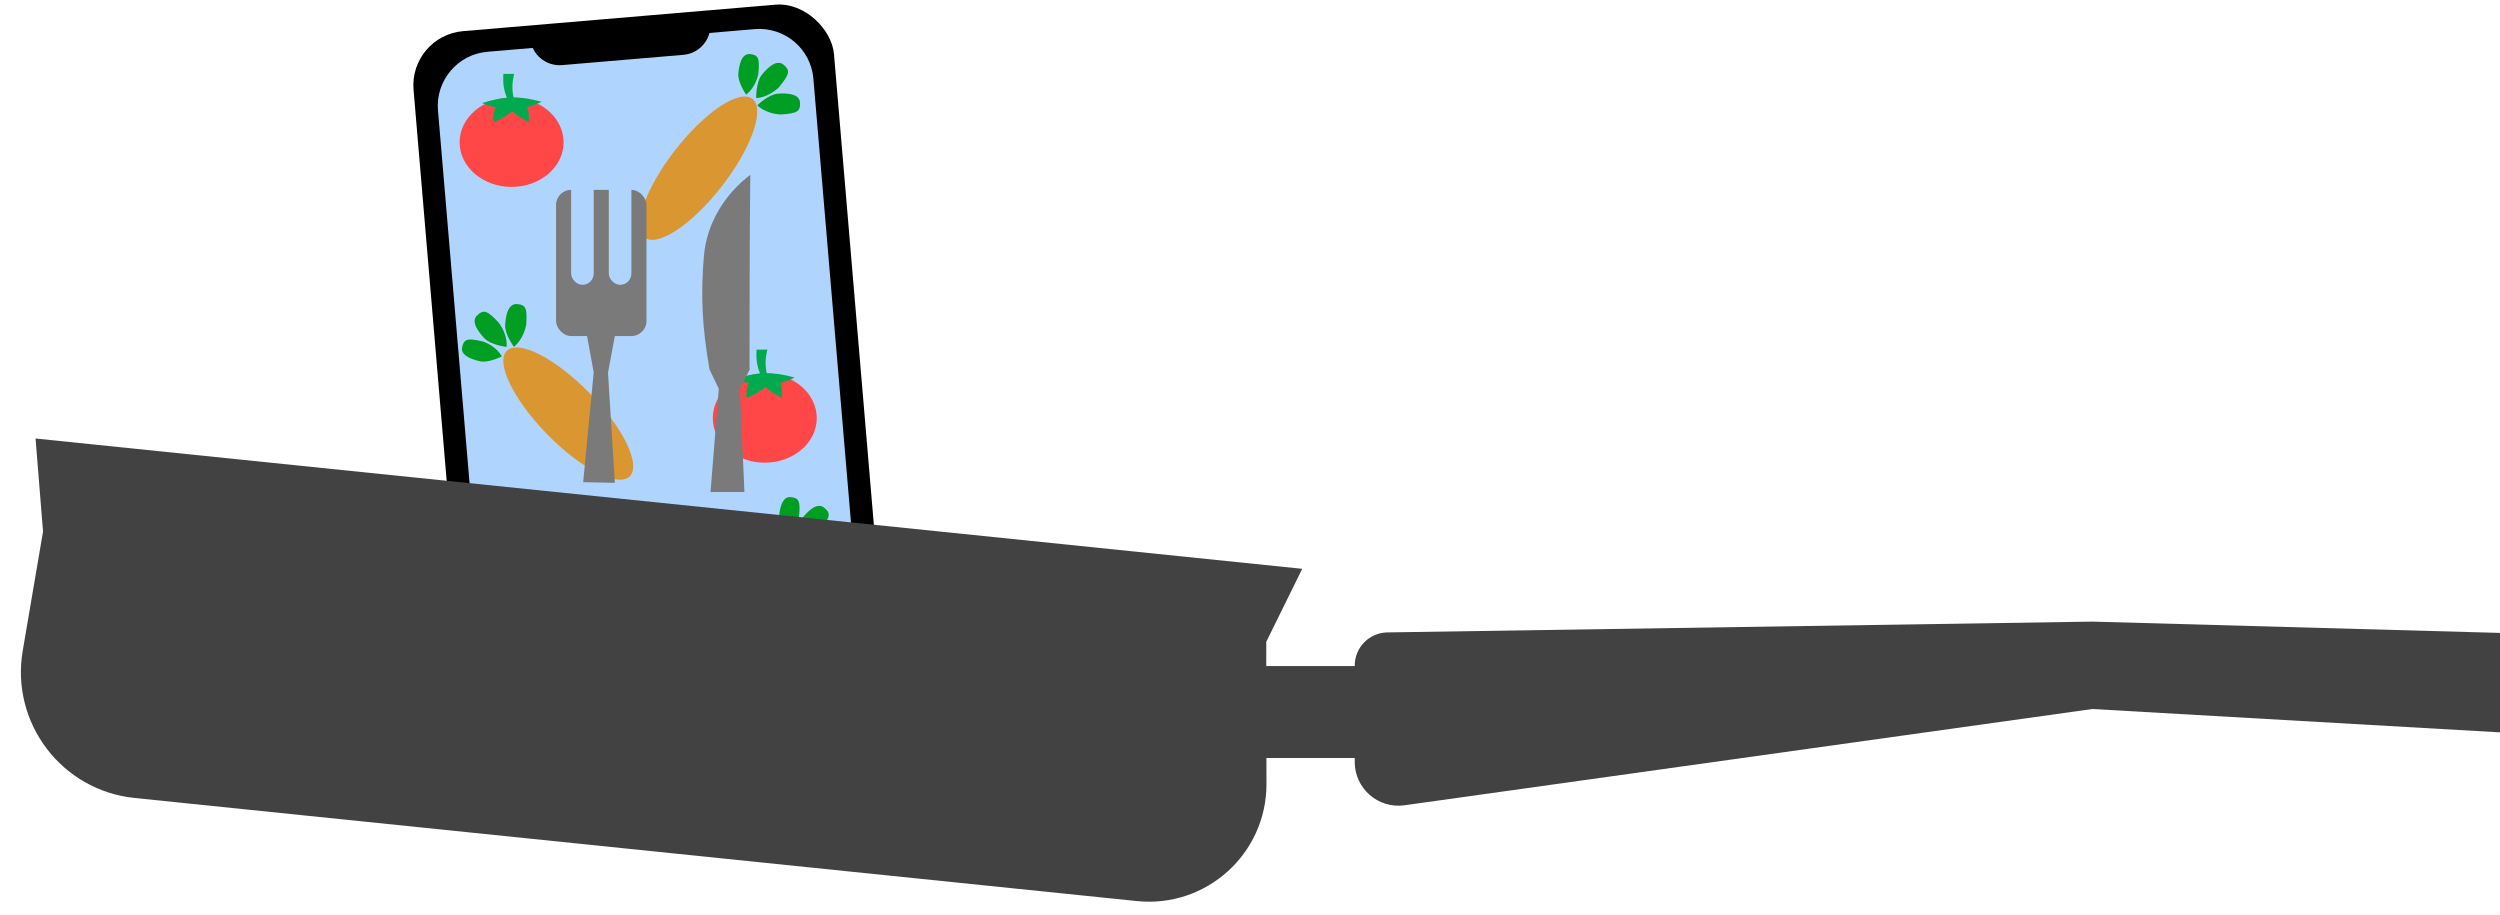 <svg width="1659" height="607" viewBox="0 0 1659 607" fill="none" xmlns="http://www.w3.org/2000/svg">
<rect x="271.396" y="23.711" width="280" height="500" rx="36" transform="rotate(-4.842 271.396 23.711)" fill="black"/>
<path d="M290.648 73.263C288.969 53.451 303.669 36.031 323.48 34.352L500.845 19.326C520.656 17.648 538.077 32.347 539.755 52.158L573.353 448.738C575.031 468.549 560.332 485.97 540.52 487.648L363.156 502.675C343.345 504.353 325.924 489.653 324.245 469.842L290.648 73.263Z" fill="#AFD5FF"/>
<ellipse cx="377.102" cy="274.445" rx="19.595" ry="58.289" transform="rotate(-44.344 377.102 274.445)" fill="#DA9630"/>
<path d="M320.567 226.633C329.952 230.063 333.001 236.505 333.001 236.505C333.001 236.505 324.258 240.999 318.639 239.772C312.824 238.503 305.399 235.798 306.691 230.311C307.982 224.824 310.304 224.217 320.567 226.633Z" fill="#009F23"/>
<path d="M331.03 214.182C337.275 222.729 336.166 230.198 336.166 230.198C336.166 230.198 325.821 229.006 321.595 224.617C317.222 220.075 312.276 213.321 316.645 209.249C321.014 205.178 323.416 206.011 331.03 214.182Z" fill="#009F23"/>
<path d="M349.172 215.563C347.189 225.877 341.016 230.121 341.016 230.121C341.016 230.121 334.887 221.805 335.216 215.768C335.556 209.522 337.117 201.364 343.027 201.783C348.937 202.202 349.956 204.509 349.172 215.563Z" fill="#009F23"/>
<ellipse cx="507.5" cy="277.425" rx="34.5" ry="29.613" fill="#FF4747"/>
<path d="M508.075 256.869C503.371 260.234 500.688 261.956 495.425 264.057C494.995 259.254 495.911 256.958 497.006 253.994C493.995 254.046 492.073 252.931 487.806 251.407C503.536 246.473 513.552 246.675 527.337 250.544C523.54 252.382 521.451 253.302 517.85 253.994C518.939 257.379 519.166 259.638 518.856 264.057C514.071 261.471 511.542 260.052 508.075 256.869Z" fill="#01AA4F"/>
<path d="M502.038 232C501.684 239.244 502.306 243.248 505.344 250.257L509.225 249.825C507.573 242.399 507.729 238.54 509.225 232H502.038Z" fill="#01AA4F"/>
<ellipse cx="384.5" cy="402.425" rx="34.5" ry="29.613" fill="#FF4747"/>
<path d="M385.075 381.869C380.372 385.234 377.689 386.956 372.425 389.057C371.996 384.254 372.911 381.958 374.007 378.994C370.995 379.046 369.074 377.931 364.807 376.407C380.537 371.473 390.553 371.675 404.338 375.544C400.541 377.382 398.451 378.302 394.85 378.994C395.94 382.379 396.166 384.638 395.857 389.057C391.071 386.471 388.542 385.052 385.075 381.869Z" fill="#01AA4F"/>
<path d="M379.038 357C378.684 364.244 379.306 368.248 382.344 375.257L386.225 374.825C384.574 367.399 384.729 363.54 386.225 357H379.038Z" fill="#01AA4F"/>
<path d="M389.02 220L408.516 220.394L403.471 247.298L407.996 320.404L387 319.98L393.973 247.106L389.02 220Z" fill="#7A7A7A"/>
<path d="M351.818 25.317L471.39 15.187V15.187C472.304 25.979 464.297 35.469 453.505 36.383L373.015 43.202C362.223 44.117 352.733 36.109 351.818 25.317V25.317Z" fill="black"/>
<ellipse cx="463.505" cy="111.618" rx="19.595" ry="58.289" transform="rotate(37.882 463.505 111.618)" fill="#DA9630"/>
<path d="M503.23 49.136C501.102 58.898 495.131 62.791 495.131 62.791C495.131 62.791 489.496 54.736 489.951 49.002C490.422 43.069 492.098 35.346 497.709 35.884C503.321 36.422 504.236 38.64 503.23 49.136Z" fill="#009F23"/>
<path d="M516.982 57.819C509.359 65.162 501.809 65.073 501.809 65.073C501.809 65.073 501.59 54.663 505.367 49.881C509.276 44.934 515.299 39.12 519.924 42.898C524.549 46.676 524.048 49.169 516.982 57.819Z" fill="#009F23"/>
<path d="M518.068 75.98C507.581 75.411 502.54 69.869 502.54 69.869C502.54 69.869 509.951 62.67 515.977 62.18C522.212 61.673 530.506 62.115 530.89 68.028C531.274 73.94 529.126 75.262 518.068 75.98Z" fill="#009F23"/>
<ellipse cx="490.505" cy="405.618" rx="19.595" ry="58.289" transform="rotate(37.882 490.505 405.618)" fill="#DA9630"/>
<path d="M530.23 343.136C528.102 352.898 522.131 356.791 522.131 356.791C522.131 356.791 516.496 348.736 516.951 343.002C517.422 337.069 519.098 329.347 524.709 329.884C530.321 330.422 531.236 332.64 530.23 343.136Z" fill="#009F23"/>
<path d="M543.982 351.819C536.359 359.162 528.809 359.074 528.809 359.074C528.809 359.074 528.59 348.663 532.367 343.881C536.276 338.934 542.299 333.121 546.924 336.899C551.549 340.677 551.048 343.169 543.982 351.819Z" fill="#009F23"/>
<path d="M545.068 369.981C534.581 369.411 529.54 363.869 529.54 363.869C529.54 363.869 536.951 356.671 542.977 356.18C549.212 355.673 557.506 356.116 557.89 362.028C558.274 367.941 556.126 369.262 545.068 369.981Z" fill="#009F23"/>
<rect x="369" y="126" width="60" height="97" rx="10" fill="#7A7A7A"/>
<rect x="404" y="101" width="15" height="88" rx="7.5" fill="#AFD5FF"/>
<rect x="379" y="101" width="15" height="88" rx="7.5" fill="#AFD5FF"/>
<path d="M467.083 170.185C468.867 148.56 480.619 129.122 497.901 116C497.401 163.5 497.469 201.988 497.401 245.5H470.901C465.782 216.356 464.979 195.686 467.083 170.185Z" fill="#7A7A7A"/>
<path d="M471 245.5L485 216L497.379 245.5L491 258L494 326.5H471.5L477 258L471 245.5Z" fill="#7A7A7A"/>
<ellipse cx="339.5" cy="94.425" rx="34.5" ry="29.613" fill="#FF4747"/>
<path d="M340.075 73.869C335.372 77.234 332.689 78.956 327.425 81.056C326.996 76.254 327.911 73.958 329.007 70.994C325.995 71.046 324.074 69.931 319.807 68.407C335.537 63.473 345.553 63.675 359.338 67.544C355.541 69.382 353.451 70.302 349.85 70.994C350.94 74.379 351.166 76.638 350.857 81.056C346.071 78.471 343.542 77.052 340.075 73.869Z" fill="#01AA4F"/>
<path d="M334.038 49C333.684 56.244 334.306 60.248 337.344 67.257L341.225 66.825C339.574 59.399 339.729 55.54 341.225 49H334.038Z" fill="#01AA4F"/>
<path d="M23.591 291L864.156 377.461L840.288 425.917L840.433 520.243C840.503 566.525 800.491 602.689 754.452 597.953L89.287 529.534C40.962 524.563 6.916 479.757 15.076 431.866L28.552 352.77L23.591 291Z" fill="#424242"/>
<rect x="786" y="442" width="168" height="61" fill="#424242"/>
<path d="M899 441.666C899 429.647 908.646 419.852 920.663 419.668L1388.5 412.5L1659 420V486L1388.5 470.5L932.019 534.379C914.575 536.821 899 523.274 899 505.659V441.666Z" fill="#424242"/>
</svg>
